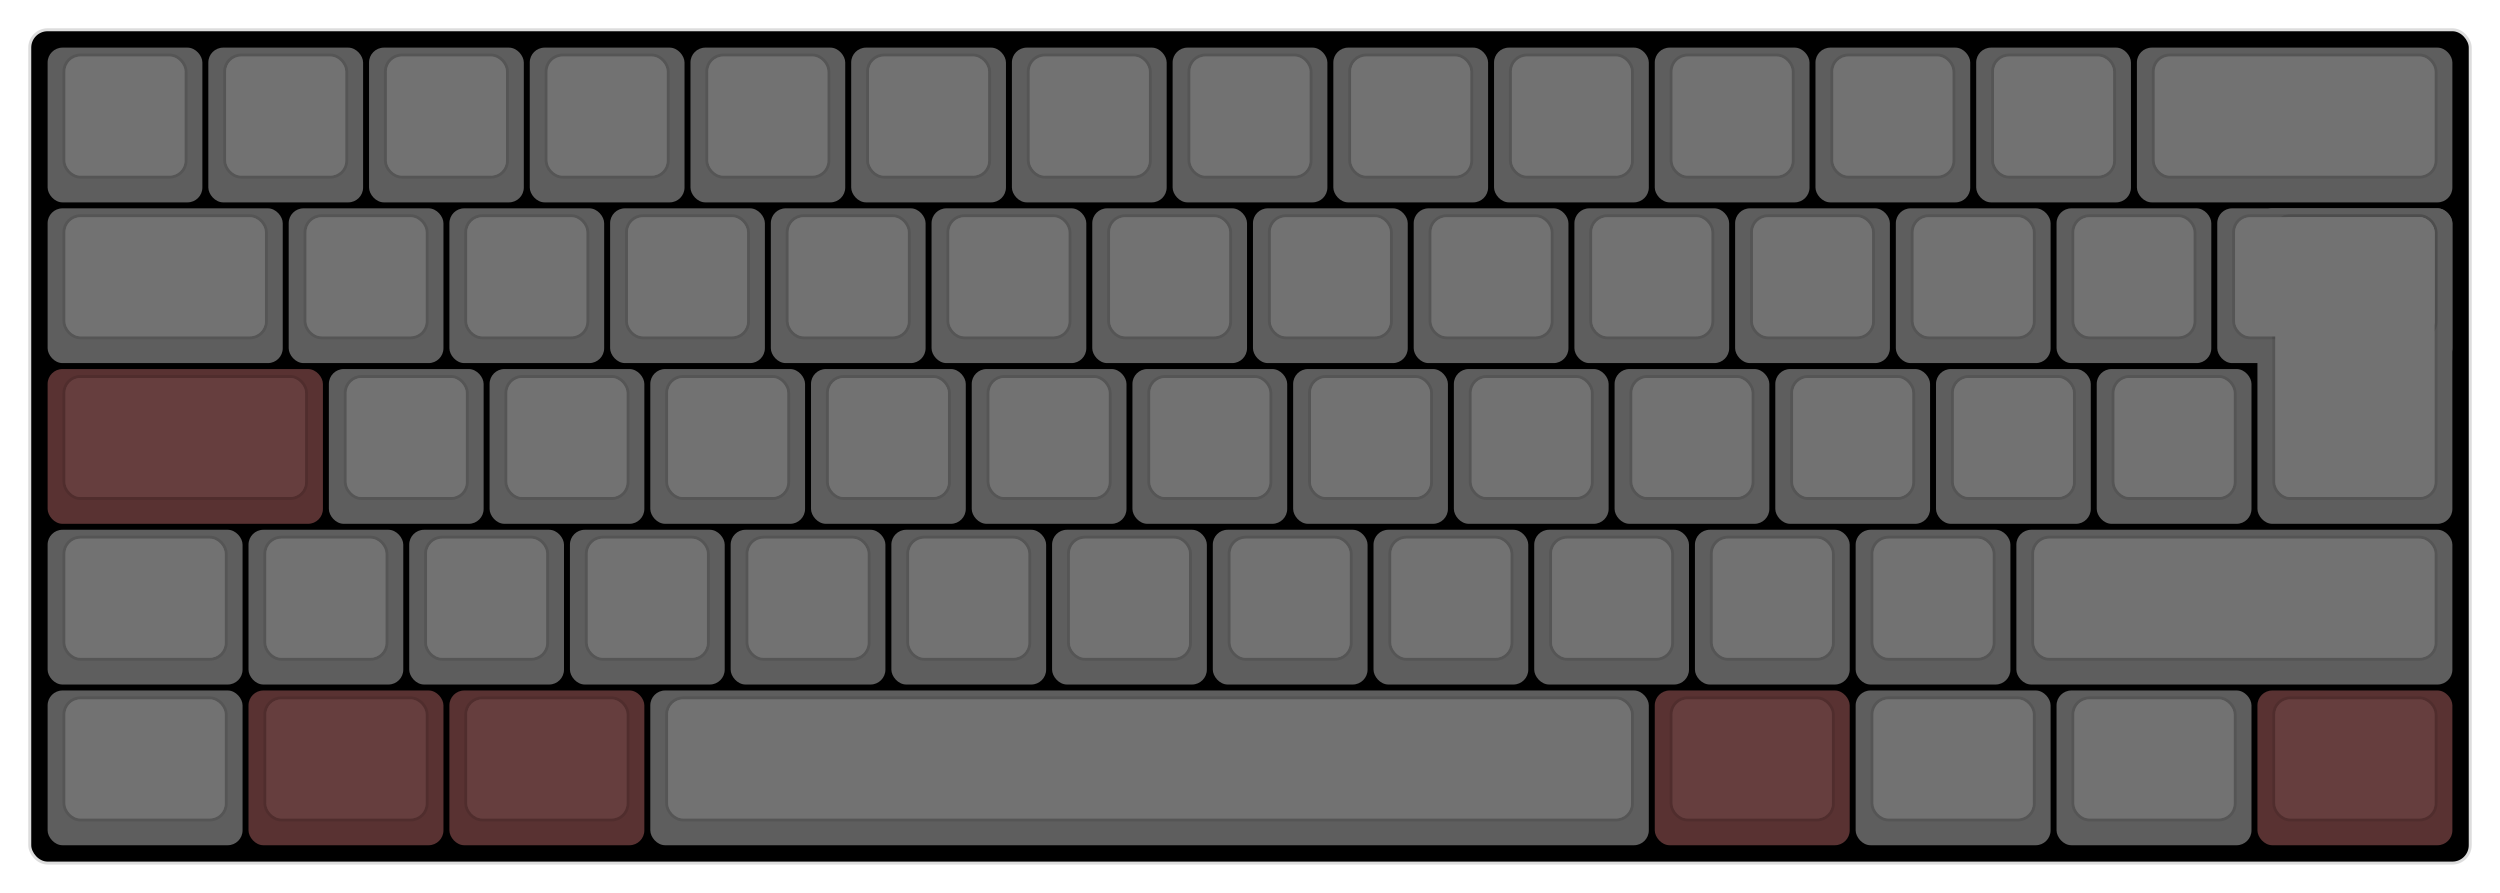 
  <svg width='840px'
       height='300px'
       viewBox='0 0 840 300'
       xmlns='http://www.w3.org/2000/svg'
       xmlns:xlink="http://www.w3.org/1999/xlink">

    <style type='text/css'>
    .keycap .border { stroke: black; stroke-width: 2; }
    .keycap .inner.border { stroke: rgba(0,0,0,.1); }
    </style>
    <defs>
      <linearGradient id="DCS">
        <stop offset="0%" stop-color="black" stop-opacity="0"/>
        <stop offset="40%" stop-color="black" stop-opacity="0.1"/>
        <stop offset="60%" stop-color="black" stop-opacity="0.1"/>
        <stop offset="100%" stop-color="black" stop-opacity="0"/>
      </linearGradient>
      <linearGradient id="SPACE" x1="0%" x2="0%" y1="0%" y2="100%">
        <stop offset="0%" stop-color="black" stop-opacity="0.1"/>
        <stop offset="20%" stop-color="black" stop-opacity="0.0"/>
        <stop offset="40%" stop-color="black" stop-opacity="0.0"/>
        <stop offset="100%" stop-color="black" stop-opacity="0.1"/>
      </linearGradient>
      <radialGradient id="DSA">
        <stop offset="0%" stop-color="black" stop-opacity="0.1"/>
        <stop offset="10%" stop-color="black" stop-opacity="0.1"/>
        <stop offset="100%" stop-color="black" stop-opacity="0"/>
      </radialGradient>
      <radialGradient id="SA" xlink:href="#DSA" />
    </defs>

    <g transform='translate(10,10)'>
      <rect width="820" height="280"
            stroke="#ddd" stroke-width="1" fill="#000000" rx="6"/>
      <g transform='translate(5,5)'>
        
  <g class='  keycap'
  >

  
    <!-- Outer Border -->
    <rect x="1" y="1"
          width="52" height="52"
          rx="5" fill="#5e5e5e" class="outer border"/>
    
    <!-- Outer Fill -->
    <rect x="1" y="1"
          width="52" height="52"
          rx="5" fill="#5e5e5e"/>
    

    
      <!-- Inner Border -->
      <rect x="7" y="4"
            width="40" height="40"
            rx="5" fill="#727272" class="inner border"/>
      
      <!-- Inner Fill -->
      <rect x="7" y="4"
            width="40" height="40"
            rx="5" fill="#727272"/>
      
      

     
   
  </g>

  <g class='  keycap'
  >

  
    <!-- Outer Border -->
    <rect x="55" y="1"
          width="52" height="52"
          rx="5" fill="#5e5e5e" class="outer border"/>
    
    <!-- Outer Fill -->
    <rect x="55" y="1"
          width="52" height="52"
          rx="5" fill="#5e5e5e"/>
    

    
      <!-- Inner Border -->
      <rect x="61" y="4"
            width="40" height="40"
            rx="5" fill="#727272" class="inner border"/>
      
      <!-- Inner Fill -->
      <rect x="61" y="4"
            width="40" height="40"
            rx="5" fill="#727272"/>
      
      

     
   
  </g>

  <g class='  keycap'
  >

  
    <!-- Outer Border -->
    <rect x="109" y="1"
          width="52" height="52"
          rx="5" fill="#5e5e5e" class="outer border"/>
    
    <!-- Outer Fill -->
    <rect x="109" y="1"
          width="52" height="52"
          rx="5" fill="#5e5e5e"/>
    

    
      <!-- Inner Border -->
      <rect x="115" y="4"
            width="40" height="40"
            rx="5" fill="#727272" class="inner border"/>
      
      <!-- Inner Fill -->
      <rect x="115" y="4"
            width="40" height="40"
            rx="5" fill="#727272"/>
      
      

     
   
  </g>

  <g class='  keycap'
  >

  
    <!-- Outer Border -->
    <rect x="163" y="1"
          width="52" height="52"
          rx="5" fill="#5e5e5e" class="outer border"/>
    
    <!-- Outer Fill -->
    <rect x="163" y="1"
          width="52" height="52"
          rx="5" fill="#5e5e5e"/>
    

    
      <!-- Inner Border -->
      <rect x="169" y="4"
            width="40" height="40"
            rx="5" fill="#727272" class="inner border"/>
      
      <!-- Inner Fill -->
      <rect x="169" y="4"
            width="40" height="40"
            rx="5" fill="#727272"/>
      
      

     
   
  </g>

  <g class='  keycap'
  >

  
    <!-- Outer Border -->
    <rect x="217" y="1"
          width="52" height="52"
          rx="5" fill="#5e5e5e" class="outer border"/>
    
    <!-- Outer Fill -->
    <rect x="217" y="1"
          width="52" height="52"
          rx="5" fill="#5e5e5e"/>
    

    
      <!-- Inner Border -->
      <rect x="223" y="4"
            width="40" height="40"
            rx="5" fill="#727272" class="inner border"/>
      
      <!-- Inner Fill -->
      <rect x="223" y="4"
            width="40" height="40"
            rx="5" fill="#727272"/>
      
      

     
   
  </g>

  <g class='  keycap'
  >

  
    <!-- Outer Border -->
    <rect x="271" y="1"
          width="52" height="52"
          rx="5" fill="#5e5e5e" class="outer border"/>
    
    <!-- Outer Fill -->
    <rect x="271" y="1"
          width="52" height="52"
          rx="5" fill="#5e5e5e"/>
    

    
      <!-- Inner Border -->
      <rect x="277" y="4"
            width="40" height="40"
            rx="5" fill="#727272" class="inner border"/>
      
      <!-- Inner Fill -->
      <rect x="277" y="4"
            width="40" height="40"
            rx="5" fill="#727272"/>
      
      

     
   
  </g>

  <g class='  keycap'
  >

  
    <!-- Outer Border -->
    <rect x="325" y="1"
          width="52" height="52"
          rx="5" fill="#5e5e5e" class="outer border"/>
    
    <!-- Outer Fill -->
    <rect x="325" y="1"
          width="52" height="52"
          rx="5" fill="#5e5e5e"/>
    

    
      <!-- Inner Border -->
      <rect x="331" y="4"
            width="40" height="40"
            rx="5" fill="#727272" class="inner border"/>
      
      <!-- Inner Fill -->
      <rect x="331" y="4"
            width="40" height="40"
            rx="5" fill="#727272"/>
      
      

     
   
  </g>

  <g class='  keycap'
  >

  
    <!-- Outer Border -->
    <rect x="379" y="1"
          width="52" height="52"
          rx="5" fill="#5e5e5e" class="outer border"/>
    
    <!-- Outer Fill -->
    <rect x="379" y="1"
          width="52" height="52"
          rx="5" fill="#5e5e5e"/>
    

    
      <!-- Inner Border -->
      <rect x="385" y="4"
            width="40" height="40"
            rx="5" fill="#727272" class="inner border"/>
      
      <!-- Inner Fill -->
      <rect x="385" y="4"
            width="40" height="40"
            rx="5" fill="#727272"/>
      
      

     
   
  </g>

  <g class='  keycap'
  >

  
    <!-- Outer Border -->
    <rect x="433" y="1"
          width="52" height="52"
          rx="5" fill="#5e5e5e" class="outer border"/>
    
    <!-- Outer Fill -->
    <rect x="433" y="1"
          width="52" height="52"
          rx="5" fill="#5e5e5e"/>
    

    
      <!-- Inner Border -->
      <rect x="439" y="4"
            width="40" height="40"
            rx="5" fill="#727272" class="inner border"/>
      
      <!-- Inner Fill -->
      <rect x="439" y="4"
            width="40" height="40"
            rx="5" fill="#727272"/>
      
      

     
   
  </g>

  <g class='  keycap'
  >

  
    <!-- Outer Border -->
    <rect x="487" y="1"
          width="52" height="52"
          rx="5" fill="#5e5e5e" class="outer border"/>
    
    <!-- Outer Fill -->
    <rect x="487" y="1"
          width="52" height="52"
          rx="5" fill="#5e5e5e"/>
    

    
      <!-- Inner Border -->
      <rect x="493" y="4"
            width="40" height="40"
            rx="5" fill="#727272" class="inner border"/>
      
      <!-- Inner Fill -->
      <rect x="493" y="4"
            width="40" height="40"
            rx="5" fill="#727272"/>
      
      

     
   
  </g>

  <g class='  keycap'
  >

  
    <!-- Outer Border -->
    <rect x="541" y="1"
          width="52" height="52"
          rx="5" fill="#5e5e5e" class="outer border"/>
    
    <!-- Outer Fill -->
    <rect x="541" y="1"
          width="52" height="52"
          rx="5" fill="#5e5e5e"/>
    

    
      <!-- Inner Border -->
      <rect x="547" y="4"
            width="40" height="40"
            rx="5" fill="#727272" class="inner border"/>
      
      <!-- Inner Fill -->
      <rect x="547" y="4"
            width="40" height="40"
            rx="5" fill="#727272"/>
      
      

     
   
  </g>

  <g class='  keycap'
  >

  
    <!-- Outer Border -->
    <rect x="595" y="1"
          width="52" height="52"
          rx="5" fill="#5e5e5e" class="outer border"/>
    
    <!-- Outer Fill -->
    <rect x="595" y="1"
          width="52" height="52"
          rx="5" fill="#5e5e5e"/>
    

    
      <!-- Inner Border -->
      <rect x="601" y="4"
            width="40" height="40"
            rx="5" fill="#727272" class="inner border"/>
      
      <!-- Inner Fill -->
      <rect x="601" y="4"
            width="40" height="40"
            rx="5" fill="#727272"/>
      
      

     
   
  </g>

  <g class='  keycap'
  >

  
    <!-- Outer Border -->
    <rect x="649" y="1"
          width="52" height="52"
          rx="5" fill="#5e5e5e" class="outer border"/>
    
    <!-- Outer Fill -->
    <rect x="649" y="1"
          width="52" height="52"
          rx="5" fill="#5e5e5e"/>
    

    
      <!-- Inner Border -->
      <rect x="655" y="4"
            width="40" height="40"
            rx="5" fill="#727272" class="inner border"/>
      
      <!-- Inner Fill -->
      <rect x="655" y="4"
            width="40" height="40"
            rx="5" fill="#727272"/>
      
      

     
   
  </g>

  <g class='  keycap'
  >

  
    <!-- Outer Border -->
    <rect x="703" y="1"
          width="106" height="52"
          rx="5" fill="#5e5e5e" class="outer border"/>
    
    <!-- Outer Fill -->
    <rect x="703" y="1"
          width="106" height="52"
          rx="5" fill="#5e5e5e"/>
    

    
      <!-- Inner Border -->
      <rect x="709" y="4"
            width="94" height="40"
            rx="5" fill="#727272" class="inner border"/>
      
      <!-- Inner Fill -->
      <rect x="709" y="4"
            width="94" height="40"
            rx="5" fill="#727272"/>
      
      

     
   
  </g>

  <g class='  keycap'
  >

  
    <!-- Outer Border -->
    <rect x="1" y="55"
          width="79" height="52"
          rx="5" fill="#5e5e5e" class="outer border"/>
    
    <!-- Outer Fill -->
    <rect x="1" y="55"
          width="79" height="52"
          rx="5" fill="#5e5e5e"/>
    

    
      <!-- Inner Border -->
      <rect x="7" y="58"
            width="67" height="40"
            rx="5" fill="#727272" class="inner border"/>
      
      <!-- Inner Fill -->
      <rect x="7" y="58"
            width="67" height="40"
            rx="5" fill="#727272"/>
      
      

     
   
  </g>

  <g class='  keycap'
  >

  
    <!-- Outer Border -->
    <rect x="82" y="55"
          width="52" height="52"
          rx="5" fill="#5e5e5e" class="outer border"/>
    
    <!-- Outer Fill -->
    <rect x="82" y="55"
          width="52" height="52"
          rx="5" fill="#5e5e5e"/>
    

    
      <!-- Inner Border -->
      <rect x="88" y="58"
            width="40" height="40"
            rx="5" fill="#727272" class="inner border"/>
      
      <!-- Inner Fill -->
      <rect x="88" y="58"
            width="40" height="40"
            rx="5" fill="#727272"/>
      
      

     
   
  </g>

  <g class='  keycap'
  >

  
    <!-- Outer Border -->
    <rect x="136" y="55"
          width="52" height="52"
          rx="5" fill="#5e5e5e" class="outer border"/>
    
    <!-- Outer Fill -->
    <rect x="136" y="55"
          width="52" height="52"
          rx="5" fill="#5e5e5e"/>
    

    
      <!-- Inner Border -->
      <rect x="142" y="58"
            width="40" height="40"
            rx="5" fill="#727272" class="inner border"/>
      
      <!-- Inner Fill -->
      <rect x="142" y="58"
            width="40" height="40"
            rx="5" fill="#727272"/>
      
      

     
   
  </g>

  <g class='  keycap'
  >

  
    <!-- Outer Border -->
    <rect x="190" y="55"
          width="52" height="52"
          rx="5" fill="#5e5e5e" class="outer border"/>
    
    <!-- Outer Fill -->
    <rect x="190" y="55"
          width="52" height="52"
          rx="5" fill="#5e5e5e"/>
    

    
      <!-- Inner Border -->
      <rect x="196" y="58"
            width="40" height="40"
            rx="5" fill="#727272" class="inner border"/>
      
      <!-- Inner Fill -->
      <rect x="196" y="58"
            width="40" height="40"
            rx="5" fill="#727272"/>
      
      

     
   
  </g>

  <g class='  keycap'
  >

  
    <!-- Outer Border -->
    <rect x="244" y="55"
          width="52" height="52"
          rx="5" fill="#5e5e5e" class="outer border"/>
    
    <!-- Outer Fill -->
    <rect x="244" y="55"
          width="52" height="52"
          rx="5" fill="#5e5e5e"/>
    

    
      <!-- Inner Border -->
      <rect x="250" y="58"
            width="40" height="40"
            rx="5" fill="#727272" class="inner border"/>
      
      <!-- Inner Fill -->
      <rect x="250" y="58"
            width="40" height="40"
            rx="5" fill="#727272"/>
      
      

     
   
  </g>

  <g class='  keycap'
  >

  
    <!-- Outer Border -->
    <rect x="298" y="55"
          width="52" height="52"
          rx="5" fill="#5e5e5e" class="outer border"/>
    
    <!-- Outer Fill -->
    <rect x="298" y="55"
          width="52" height="52"
          rx="5" fill="#5e5e5e"/>
    

    
      <!-- Inner Border -->
      <rect x="304" y="58"
            width="40" height="40"
            rx="5" fill="#727272" class="inner border"/>
      
      <!-- Inner Fill -->
      <rect x="304" y="58"
            width="40" height="40"
            rx="5" fill="#727272"/>
      
      

     
   
  </g>

  <g class='  keycap'
  >

  
    <!-- Outer Border -->
    <rect x="352" y="55"
          width="52" height="52"
          rx="5" fill="#5e5e5e" class="outer border"/>
    
    <!-- Outer Fill -->
    <rect x="352" y="55"
          width="52" height="52"
          rx="5" fill="#5e5e5e"/>
    

    
      <!-- Inner Border -->
      <rect x="358" y="58"
            width="40" height="40"
            rx="5" fill="#727272" class="inner border"/>
      
      <!-- Inner Fill -->
      <rect x="358" y="58"
            width="40" height="40"
            rx="5" fill="#727272"/>
      
      

     
   
  </g>

  <g class='  keycap'
  >

  
    <!-- Outer Border -->
    <rect x="406" y="55"
          width="52" height="52"
          rx="5" fill="#5e5e5e" class="outer border"/>
    
    <!-- Outer Fill -->
    <rect x="406" y="55"
          width="52" height="52"
          rx="5" fill="#5e5e5e"/>
    

    
      <!-- Inner Border -->
      <rect x="412" y="58"
            width="40" height="40"
            rx="5" fill="#727272" class="inner border"/>
      
      <!-- Inner Fill -->
      <rect x="412" y="58"
            width="40" height="40"
            rx="5" fill="#727272"/>
      
      

     
   
  </g>

  <g class='  keycap'
  >

  
    <!-- Outer Border -->
    <rect x="460" y="55"
          width="52" height="52"
          rx="5" fill="#5e5e5e" class="outer border"/>
    
    <!-- Outer Fill -->
    <rect x="460" y="55"
          width="52" height="52"
          rx="5" fill="#5e5e5e"/>
    

    
      <!-- Inner Border -->
      <rect x="466" y="58"
            width="40" height="40"
            rx="5" fill="#727272" class="inner border"/>
      
      <!-- Inner Fill -->
      <rect x="466" y="58"
            width="40" height="40"
            rx="5" fill="#727272"/>
      
      

     
   
  </g>

  <g class='  keycap'
  >

  
    <!-- Outer Border -->
    <rect x="514" y="55"
          width="52" height="52"
          rx="5" fill="#5e5e5e" class="outer border"/>
    
    <!-- Outer Fill -->
    <rect x="514" y="55"
          width="52" height="52"
          rx="5" fill="#5e5e5e"/>
    

    
      <!-- Inner Border -->
      <rect x="520" y="58"
            width="40" height="40"
            rx="5" fill="#727272" class="inner border"/>
      
      <!-- Inner Fill -->
      <rect x="520" y="58"
            width="40" height="40"
            rx="5" fill="#727272"/>
      
      

     
   
  </g>

  <g class='  keycap'
  >

  
    <!-- Outer Border -->
    <rect x="568" y="55"
          width="52" height="52"
          rx="5" fill="#5e5e5e" class="outer border"/>
    
    <!-- Outer Fill -->
    <rect x="568" y="55"
          width="52" height="52"
          rx="5" fill="#5e5e5e"/>
    

    
      <!-- Inner Border -->
      <rect x="574" y="58"
            width="40" height="40"
            rx="5" fill="#727272" class="inner border"/>
      
      <!-- Inner Fill -->
      <rect x="574" y="58"
            width="40" height="40"
            rx="5" fill="#727272"/>
      
      

     
   
  </g>

  <g class='  keycap'
  >

  
    <!-- Outer Border -->
    <rect x="622" y="55"
          width="52" height="52"
          rx="5" fill="#5e5e5e" class="outer border"/>
    
    <!-- Outer Fill -->
    <rect x="622" y="55"
          width="52" height="52"
          rx="5" fill="#5e5e5e"/>
    

    
      <!-- Inner Border -->
      <rect x="628" y="58"
            width="40" height="40"
            rx="5" fill="#727272" class="inner border"/>
      
      <!-- Inner Fill -->
      <rect x="628" y="58"
            width="40" height="40"
            rx="5" fill="#727272"/>
      
      

     
   
  </g>

  <g class='  keycap'
  >

  
    <!-- Outer Border -->
    <rect x="676" y="55"
          width="52" height="52"
          rx="5" fill="#5e5e5e" class="outer border"/>
    
    <!-- Outer Fill -->
    <rect x="676" y="55"
          width="52" height="52"
          rx="5" fill="#5e5e5e"/>
    

    
      <!-- Inner Border -->
      <rect x="682" y="58"
            width="40" height="40"
            rx="5" fill="#727272" class="inner border"/>
      
      <!-- Inner Fill -->
      <rect x="682" y="58"
            width="40" height="40"
            rx="5" fill="#727272"/>
      
      

     
   
  </g>

  <g class='  keycap'
  >

  
    <!-- Outer Border -->
    <rect x="743.5" y="55"
          width="65.5" height="106"
          rx="5" fill="#5e5e5e" class="outer border"/>
    
      <rect x="730" y="55"
            width="79" height="52"
            rx="5" fill="#5e5e5e" class="outer border"/>
    
    <!-- Outer Fill -->
    <rect x="743.5" y="55"
          width="65.5" height="106"
          rx="5" fill="#5e5e5e"/>
    
      <rect x="730" y="55"
            width="79" height="52"
            rx="5" fill="#5e5e5e"/>
    

    
      <!-- Inner Border -->
      <rect x="749.5" y="58"
            width="53.5" height="94"
            rx="5" fill="#727272" class="inner border"/>
      
        <rect x="736" y="58"
              width="67" height="40"
              rx="5" fill="#727272" class="inner border"/>
      
      <!-- Inner Fill -->
      <rect x="749.5" y="58"
            width="53.5" height="94"
            rx="5" fill="#727272"/>
      
        <rect x="736" y="58"
              width="67" height="40"
              rx="5" fill="#727272"/>
      
      

     
   
  </g>

  <g class='  keycap'
  >

  
    <!-- Outer Border -->
    <rect x="1" y="109"
          width="92.5" height="52"
          rx="5" fill="#593232" class="outer border"/>
    
    <!-- Outer Fill -->
    <rect x="1" y="109"
          width="92.5" height="52"
          rx="5" fill="#593232"/>
    

    
      <!-- Inner Border -->
      <rect x="7" y="112"
            width="80.5" height="40"
            rx="5" fill="#663e3e" class="inner border"/>
      
      <!-- Inner Fill -->
      <rect x="7" y="112"
            width="80.5" height="40"
            rx="5" fill="#663e3e"/>
      
      

     
   
  </g>

  <g class='  keycap'
  >

  
    <!-- Outer Border -->
    <rect x="95.5" y="109"
          width="52" height="52"
          rx="5" fill="#5e5e5e" class="outer border"/>
    
    <!-- Outer Fill -->
    <rect x="95.5" y="109"
          width="52" height="52"
          rx="5" fill="#5e5e5e"/>
    

    
      <!-- Inner Border -->
      <rect x="101.5" y="112"
            width="40" height="40"
            rx="5" fill="#727272" class="inner border"/>
      
      <!-- Inner Fill -->
      <rect x="101.5" y="112"
            width="40" height="40"
            rx="5" fill="#727272"/>
      
      

     
   
  </g>

  <g class='  keycap'
  >

  
    <!-- Outer Border -->
    <rect x="149.5" y="109"
          width="52" height="52"
          rx="5" fill="#5e5e5e" class="outer border"/>
    
    <!-- Outer Fill -->
    <rect x="149.5" y="109"
          width="52" height="52"
          rx="5" fill="#5e5e5e"/>
    

    
      <!-- Inner Border -->
      <rect x="155.5" y="112"
            width="40" height="40"
            rx="5" fill="#727272" class="inner border"/>
      
      <!-- Inner Fill -->
      <rect x="155.5" y="112"
            width="40" height="40"
            rx="5" fill="#727272"/>
      
      

     
   
  </g>

  <g class='  keycap'
  >

  
    <!-- Outer Border -->
    <rect x="203.5" y="109"
          width="52" height="52"
          rx="5" fill="#5e5e5e" class="outer border"/>
    
    <!-- Outer Fill -->
    <rect x="203.5" y="109"
          width="52" height="52"
          rx="5" fill="#5e5e5e"/>
    

    
      <!-- Inner Border -->
      <rect x="209.5" y="112"
            width="40" height="40"
            rx="5" fill="#727272" class="inner border"/>
      
      <!-- Inner Fill -->
      <rect x="209.5" y="112"
            width="40" height="40"
            rx="5" fill="#727272"/>
      
      

     
   
  </g>

  <g class='  keycap'
  >

  
    <!-- Outer Border -->
    <rect x="257.5" y="109"
          width="52" height="52"
          rx="5" fill="#5e5e5e" class="outer border"/>
    
    <!-- Outer Fill -->
    <rect x="257.5" y="109"
          width="52" height="52"
          rx="5" fill="#5e5e5e"/>
    

    
      <!-- Inner Border -->
      <rect x="263.5" y="112"
            width="40" height="40"
            rx="5" fill="#727272" class="inner border"/>
      
      <!-- Inner Fill -->
      <rect x="263.5" y="112"
            width="40" height="40"
            rx="5" fill="#727272"/>
      
      

     
   
  </g>

  <g class='  keycap'
  >

  
    <!-- Outer Border -->
    <rect x="311.5" y="109"
          width="52" height="52"
          rx="5" fill="#5e5e5e" class="outer border"/>
    
    <!-- Outer Fill -->
    <rect x="311.5" y="109"
          width="52" height="52"
          rx="5" fill="#5e5e5e"/>
    

    
      <!-- Inner Border -->
      <rect x="317.5" y="112"
            width="40" height="40"
            rx="5" fill="#727272" class="inner border"/>
      
      <!-- Inner Fill -->
      <rect x="317.5" y="112"
            width="40" height="40"
            rx="5" fill="#727272"/>
      
      

     
   
  </g>

  <g class='  keycap'
  >

  
    <!-- Outer Border -->
    <rect x="365.5" y="109"
          width="52" height="52"
          rx="5" fill="#5e5e5e" class="outer border"/>
    
    <!-- Outer Fill -->
    <rect x="365.5" y="109"
          width="52" height="52"
          rx="5" fill="#5e5e5e"/>
    

    
      <!-- Inner Border -->
      <rect x="371.5" y="112"
            width="40" height="40"
            rx="5" fill="#727272" class="inner border"/>
      
      <!-- Inner Fill -->
      <rect x="371.5" y="112"
            width="40" height="40"
            rx="5" fill="#727272"/>
      
      

     
   
  </g>

  <g class='  keycap'
  >

  
    <!-- Outer Border -->
    <rect x="419.5" y="109"
          width="52" height="52"
          rx="5" fill="#5e5e5e" class="outer border"/>
    
    <!-- Outer Fill -->
    <rect x="419.5" y="109"
          width="52" height="52"
          rx="5" fill="#5e5e5e"/>
    

    
      <!-- Inner Border -->
      <rect x="425.5" y="112"
            width="40" height="40"
            rx="5" fill="#727272" class="inner border"/>
      
      <!-- Inner Fill -->
      <rect x="425.5" y="112"
            width="40" height="40"
            rx="5" fill="#727272"/>
      
      

     
   
  </g>

  <g class='  keycap'
  >

  
    <!-- Outer Border -->
    <rect x="473.5" y="109"
          width="52" height="52"
          rx="5" fill="#5e5e5e" class="outer border"/>
    
    <!-- Outer Fill -->
    <rect x="473.5" y="109"
          width="52" height="52"
          rx="5" fill="#5e5e5e"/>
    

    
      <!-- Inner Border -->
      <rect x="479.5" y="112"
            width="40" height="40"
            rx="5" fill="#727272" class="inner border"/>
      
      <!-- Inner Fill -->
      <rect x="479.5" y="112"
            width="40" height="40"
            rx="5" fill="#727272"/>
      
      

     
   
  </g>

  <g class='  keycap'
  >

  
    <!-- Outer Border -->
    <rect x="527.5" y="109"
          width="52" height="52"
          rx="5" fill="#5e5e5e" class="outer border"/>
    
    <!-- Outer Fill -->
    <rect x="527.5" y="109"
          width="52" height="52"
          rx="5" fill="#5e5e5e"/>
    

    
      <!-- Inner Border -->
      <rect x="533.5" y="112"
            width="40" height="40"
            rx="5" fill="#727272" class="inner border"/>
      
      <!-- Inner Fill -->
      <rect x="533.5" y="112"
            width="40" height="40"
            rx="5" fill="#727272"/>
      
      

     
   
  </g>

  <g class='  keycap'
  >

  
    <!-- Outer Border -->
    <rect x="581.5" y="109"
          width="52" height="52"
          rx="5" fill="#5e5e5e" class="outer border"/>
    
    <!-- Outer Fill -->
    <rect x="581.5" y="109"
          width="52" height="52"
          rx="5" fill="#5e5e5e"/>
    

    
      <!-- Inner Border -->
      <rect x="587.5" y="112"
            width="40" height="40"
            rx="5" fill="#727272" class="inner border"/>
      
      <!-- Inner Fill -->
      <rect x="587.5" y="112"
            width="40" height="40"
            rx="5" fill="#727272"/>
      
      

     
   
  </g>

  <g class='  keycap'
  >

  
    <!-- Outer Border -->
    <rect x="635.5" y="109"
          width="52" height="52"
          rx="5" fill="#5e5e5e" class="outer border"/>
    
    <!-- Outer Fill -->
    <rect x="635.5" y="109"
          width="52" height="52"
          rx="5" fill="#5e5e5e"/>
    

    
      <!-- Inner Border -->
      <rect x="641.5" y="112"
            width="40" height="40"
            rx="5" fill="#727272" class="inner border"/>
      
      <!-- Inner Fill -->
      <rect x="641.5" y="112"
            width="40" height="40"
            rx="5" fill="#727272"/>
      
      

     
   
  </g>

  <g class='  keycap'
  >

  
    <!-- Outer Border -->
    <rect x="689.5" y="109"
          width="52" height="52"
          rx="5" fill="#5e5e5e" class="outer border"/>
    
    <!-- Outer Fill -->
    <rect x="689.5" y="109"
          width="52" height="52"
          rx="5" fill="#5e5e5e"/>
    

    
      <!-- Inner Border -->
      <rect x="695.5" y="112"
            width="40" height="40"
            rx="5" fill="#727272" class="inner border"/>
      
      <!-- Inner Fill -->
      <rect x="695.5" y="112"
            width="40" height="40"
            rx="5" fill="#727272"/>
      
      

     
   
  </g>

  <g class='  keycap'
  >

  
    <!-- Outer Border -->
    <rect x="1" y="163"
          width="65.5" height="52"
          rx="5" fill="#5e5e5e" class="outer border"/>
    
    <!-- Outer Fill -->
    <rect x="1" y="163"
          width="65.5" height="52"
          rx="5" fill="#5e5e5e"/>
    

    
      <!-- Inner Border -->
      <rect x="7" y="166"
            width="53.5" height="40"
            rx="5" fill="#727272" class="inner border"/>
      
      <!-- Inner Fill -->
      <rect x="7" y="166"
            width="53.5" height="40"
            rx="5" fill="#727272"/>
      
      

     
   
  </g>

  <g class='  keycap'
  >

  
    <!-- Outer Border -->
    <rect x="68.5" y="163"
          width="52" height="52"
          rx="5" fill="#5e5e5e" class="outer border"/>
    
    <!-- Outer Fill -->
    <rect x="68.5" y="163"
          width="52" height="52"
          rx="5" fill="#5e5e5e"/>
    

    
      <!-- Inner Border -->
      <rect x="74.5" y="166"
            width="40" height="40"
            rx="5" fill="#727272" class="inner border"/>
      
      <!-- Inner Fill -->
      <rect x="74.5" y="166"
            width="40" height="40"
            rx="5" fill="#727272"/>
      
      

     
   
  </g>

  <g class='  keycap'
  >

  
    <!-- Outer Border -->
    <rect x="122.5" y="163"
          width="52" height="52"
          rx="5" fill="#5e5e5e" class="outer border"/>
    
    <!-- Outer Fill -->
    <rect x="122.5" y="163"
          width="52" height="52"
          rx="5" fill="#5e5e5e"/>
    

    
      <!-- Inner Border -->
      <rect x="128.5" y="166"
            width="40" height="40"
            rx="5" fill="#727272" class="inner border"/>
      
      <!-- Inner Fill -->
      <rect x="128.5" y="166"
            width="40" height="40"
            rx="5" fill="#727272"/>
      
      

     
   
  </g>

  <g class='  keycap'
  >

  
    <!-- Outer Border -->
    <rect x="176.5" y="163"
          width="52" height="52"
          rx="5" fill="#5e5e5e" class="outer border"/>
    
    <!-- Outer Fill -->
    <rect x="176.5" y="163"
          width="52" height="52"
          rx="5" fill="#5e5e5e"/>
    

    
      <!-- Inner Border -->
      <rect x="182.5" y="166"
            width="40" height="40"
            rx="5" fill="#727272" class="inner border"/>
      
      <!-- Inner Fill -->
      <rect x="182.5" y="166"
            width="40" height="40"
            rx="5" fill="#727272"/>
      
      

     
   
  </g>

  <g class='  keycap'
  >

  
    <!-- Outer Border -->
    <rect x="230.5" y="163"
          width="52" height="52"
          rx="5" fill="#5e5e5e" class="outer border"/>
    
    <!-- Outer Fill -->
    <rect x="230.5" y="163"
          width="52" height="52"
          rx="5" fill="#5e5e5e"/>
    

    
      <!-- Inner Border -->
      <rect x="236.5" y="166"
            width="40" height="40"
            rx="5" fill="#727272" class="inner border"/>
      
      <!-- Inner Fill -->
      <rect x="236.5" y="166"
            width="40" height="40"
            rx="5" fill="#727272"/>
      
      

     
   
  </g>

  <g class='  keycap'
  >

  
    <!-- Outer Border -->
    <rect x="284.5" y="163"
          width="52" height="52"
          rx="5" fill="#5e5e5e" class="outer border"/>
    
    <!-- Outer Fill -->
    <rect x="284.5" y="163"
          width="52" height="52"
          rx="5" fill="#5e5e5e"/>
    

    
      <!-- Inner Border -->
      <rect x="290.5" y="166"
            width="40" height="40"
            rx="5" fill="#727272" class="inner border"/>
      
      <!-- Inner Fill -->
      <rect x="290.5" y="166"
            width="40" height="40"
            rx="5" fill="#727272"/>
      
      

     
   
  </g>

  <g class='  keycap'
  >

  
    <!-- Outer Border -->
    <rect x="338.5" y="163"
          width="52" height="52"
          rx="5" fill="#5e5e5e" class="outer border"/>
    
    <!-- Outer Fill -->
    <rect x="338.5" y="163"
          width="52" height="52"
          rx="5" fill="#5e5e5e"/>
    

    
      <!-- Inner Border -->
      <rect x="344.5" y="166"
            width="40" height="40"
            rx="5" fill="#727272" class="inner border"/>
      
      <!-- Inner Fill -->
      <rect x="344.5" y="166"
            width="40" height="40"
            rx="5" fill="#727272"/>
      
      

     
   
  </g>

  <g class='  keycap'
  >

  
    <!-- Outer Border -->
    <rect x="392.5" y="163"
          width="52" height="52"
          rx="5" fill="#5e5e5e" class="outer border"/>
    
    <!-- Outer Fill -->
    <rect x="392.5" y="163"
          width="52" height="52"
          rx="5" fill="#5e5e5e"/>
    

    
      <!-- Inner Border -->
      <rect x="398.5" y="166"
            width="40" height="40"
            rx="5" fill="#727272" class="inner border"/>
      
      <!-- Inner Fill -->
      <rect x="398.5" y="166"
            width="40" height="40"
            rx="5" fill="#727272"/>
      
      

     
   
  </g>

  <g class='  keycap'
  >

  
    <!-- Outer Border -->
    <rect x="446.5" y="163"
          width="52" height="52"
          rx="5" fill="#5e5e5e" class="outer border"/>
    
    <!-- Outer Fill -->
    <rect x="446.5" y="163"
          width="52" height="52"
          rx="5" fill="#5e5e5e"/>
    

    
      <!-- Inner Border -->
      <rect x="452.5" y="166"
            width="40" height="40"
            rx="5" fill="#727272" class="inner border"/>
      
      <!-- Inner Fill -->
      <rect x="452.5" y="166"
            width="40" height="40"
            rx="5" fill="#727272"/>
      
      

     
   
  </g>

  <g class='  keycap'
  >

  
    <!-- Outer Border -->
    <rect x="500.5" y="163"
          width="52" height="52"
          rx="5" fill="#5e5e5e" class="outer border"/>
    
    <!-- Outer Fill -->
    <rect x="500.5" y="163"
          width="52" height="52"
          rx="5" fill="#5e5e5e"/>
    

    
      <!-- Inner Border -->
      <rect x="506.5" y="166"
            width="40" height="40"
            rx="5" fill="#727272" class="inner border"/>
      
      <!-- Inner Fill -->
      <rect x="506.5" y="166"
            width="40" height="40"
            rx="5" fill="#727272"/>
      
      

     
   
  </g>

  <g class='  keycap'
  >

  
    <!-- Outer Border -->
    <rect x="554.5" y="163"
          width="52" height="52"
          rx="5" fill="#5e5e5e" class="outer border"/>
    
    <!-- Outer Fill -->
    <rect x="554.5" y="163"
          width="52" height="52"
          rx="5" fill="#5e5e5e"/>
    

    
      <!-- Inner Border -->
      <rect x="560.5" y="166"
            width="40" height="40"
            rx="5" fill="#727272" class="inner border"/>
      
      <!-- Inner Fill -->
      <rect x="560.5" y="166"
            width="40" height="40"
            rx="5" fill="#727272"/>
      
      

     
   
  </g>

  <g class='  keycap'
  >

  
    <!-- Outer Border -->
    <rect x="608.5" y="163"
          width="52" height="52"
          rx="5" fill="#5e5e5e" class="outer border"/>
    
    <!-- Outer Fill -->
    <rect x="608.5" y="163"
          width="52" height="52"
          rx="5" fill="#5e5e5e"/>
    

    
      <!-- Inner Border -->
      <rect x="614.5" y="166"
            width="40" height="40"
            rx="5" fill="#727272" class="inner border"/>
      
      <!-- Inner Fill -->
      <rect x="614.5" y="166"
            width="40" height="40"
            rx="5" fill="#727272"/>
      
      

     
   
  </g>

  <g class='  keycap'
  >

  
    <!-- Outer Border -->
    <rect x="662.5" y="163"
          width="146.5" height="52"
          rx="5" fill="#5e5e5e" class="outer border"/>
    
    <!-- Outer Fill -->
    <rect x="662.5" y="163"
          width="146.5" height="52"
          rx="5" fill="#5e5e5e"/>
    

    
      <!-- Inner Border -->
      <rect x="668.5" y="166"
            width="134.5" height="40"
            rx="5" fill="#727272" class="inner border"/>
      
      <!-- Inner Fill -->
      <rect x="668.5" y="166"
            width="134.5" height="40"
            rx="5" fill="#727272"/>
      
      

     
   
  </g>

  <g class='  keycap'
  >

  
    <!-- Outer Border -->
    <rect x="1" y="217"
          width="65.5" height="52"
          rx="5" fill="#5e5e5e" class="outer border"/>
    
    <!-- Outer Fill -->
    <rect x="1" y="217"
          width="65.5" height="52"
          rx="5" fill="#5e5e5e"/>
    

    
      <!-- Inner Border -->
      <rect x="7" y="220"
            width="53.5" height="40"
            rx="5" fill="#727272" class="inner border"/>
      
      <!-- Inner Fill -->
      <rect x="7" y="220"
            width="53.5" height="40"
            rx="5" fill="#727272"/>
      
      

     
   
  </g>

  <g class='  keycap'
  >

  
    <!-- Outer Border -->
    <rect x="68.5" y="217"
          width="65.5" height="52"
          rx="5" fill="#593232" class="outer border"/>
    
    <!-- Outer Fill -->
    <rect x="68.5" y="217"
          width="65.5" height="52"
          rx="5" fill="#593232"/>
    

    
      <!-- Inner Border -->
      <rect x="74.5" y="220"
            width="53.5" height="40"
            rx="5" fill="#663e3e" class="inner border"/>
      
      <!-- Inner Fill -->
      <rect x="74.5" y="220"
            width="53.5" height="40"
            rx="5" fill="#663e3e"/>
      
      

     
   
  </g>

  <g class='  keycap'
  >

  
    <!-- Outer Border -->
    <rect x="136" y="217"
          width="65.5" height="52"
          rx="5" fill="#593232" class="outer border"/>
    
    <!-- Outer Fill -->
    <rect x="136" y="217"
          width="65.5" height="52"
          rx="5" fill="#593232"/>
    

    
      <!-- Inner Border -->
      <rect x="142" y="220"
            width="53.5" height="40"
            rx="5" fill="#663e3e" class="inner border"/>
      
      <!-- Inner Fill -->
      <rect x="142" y="220"
            width="53.5" height="40"
            rx="5" fill="#663e3e"/>
      
      

     
   
  </g>

  <g class='  keycap'
  >

  
    <!-- Outer Border -->
    <rect x="203.5" y="217"
          width="335.5" height="52"
          rx="5" fill="#5e5e5e" class="outer border"/>
    
    <!-- Outer Fill -->
    <rect x="203.5" y="217"
          width="335.5" height="52"
          rx="5" fill="#5e5e5e"/>
    

    
      <!-- Inner Border -->
      <rect x="209.5" y="220"
            width="323.5" height="40"
            rx="5" fill="#727272" class="inner border"/>
      
      <!-- Inner Fill -->
      <rect x="209.5" y="220"
            width="323.5" height="40"
            rx="5" fill="#727272"/>
      
      

     
   
  </g>

  <g class='  keycap'
  >

  
    <!-- Outer Border -->
    <rect x="541" y="217"
          width="65.5" height="52"
          rx="5" fill="#593232" class="outer border"/>
    
    <!-- Outer Fill -->
    <rect x="541" y="217"
          width="65.5" height="52"
          rx="5" fill="#593232"/>
    

    
      <!-- Inner Border -->
      <rect x="547" y="220"
            width="53.5" height="40"
            rx="5" fill="#663e3e" class="inner border"/>
      
      <!-- Inner Fill -->
      <rect x="547" y="220"
            width="53.5" height="40"
            rx="5" fill="#663e3e"/>
      
      

     
   
  </g>

  <g class='  keycap'
  >

  
    <!-- Outer Border -->
    <rect x="608.5" y="217"
          width="65.5" height="52"
          rx="5" fill="#5e5e5e" class="outer border"/>
    
    <!-- Outer Fill -->
    <rect x="608.5" y="217"
          width="65.5" height="52"
          rx="5" fill="#5e5e5e"/>
    

    
      <!-- Inner Border -->
      <rect x="614.5" y="220"
            width="53.5" height="40"
            rx="5" fill="#727272" class="inner border"/>
      
      <!-- Inner Fill -->
      <rect x="614.5" y="220"
            width="53.5" height="40"
            rx="5" fill="#727272"/>
      
      

     
   
  </g>

  <g class='  keycap'
  >

  
    <!-- Outer Border -->
    <rect x="676" y="217"
          width="65.5" height="52"
          rx="5" fill="#5e5e5e" class="outer border"/>
    
    <!-- Outer Fill -->
    <rect x="676" y="217"
          width="65.5" height="52"
          rx="5" fill="#5e5e5e"/>
    

    
      <!-- Inner Border -->
      <rect x="682" y="220"
            width="53.5" height="40"
            rx="5" fill="#727272" class="inner border"/>
      
      <!-- Inner Fill -->
      <rect x="682" y="220"
            width="53.5" height="40"
            rx="5" fill="#727272"/>
      
      

     
   
  </g>

  <g class='  keycap'
  >

  
    <!-- Outer Border -->
    <rect x="743.5" y="217"
          width="65.5" height="52"
          rx="5" fill="#593232" class="outer border"/>
    
    <!-- Outer Fill -->
    <rect x="743.5" y="217"
          width="65.5" height="52"
          rx="5" fill="#593232"/>
    

    
      <!-- Inner Border -->
      <rect x="749.5" y="220"
            width="53.5" height="40"
            rx="5" fill="#663e3e" class="inner border"/>
      
      <!-- Inner Fill -->
      <rect x="749.5" y="220"
            width="53.5" height="40"
            rx="5" fill="#663e3e"/>
      
      

     
   
  </g>

      </g>
    </g>
  </svg>
